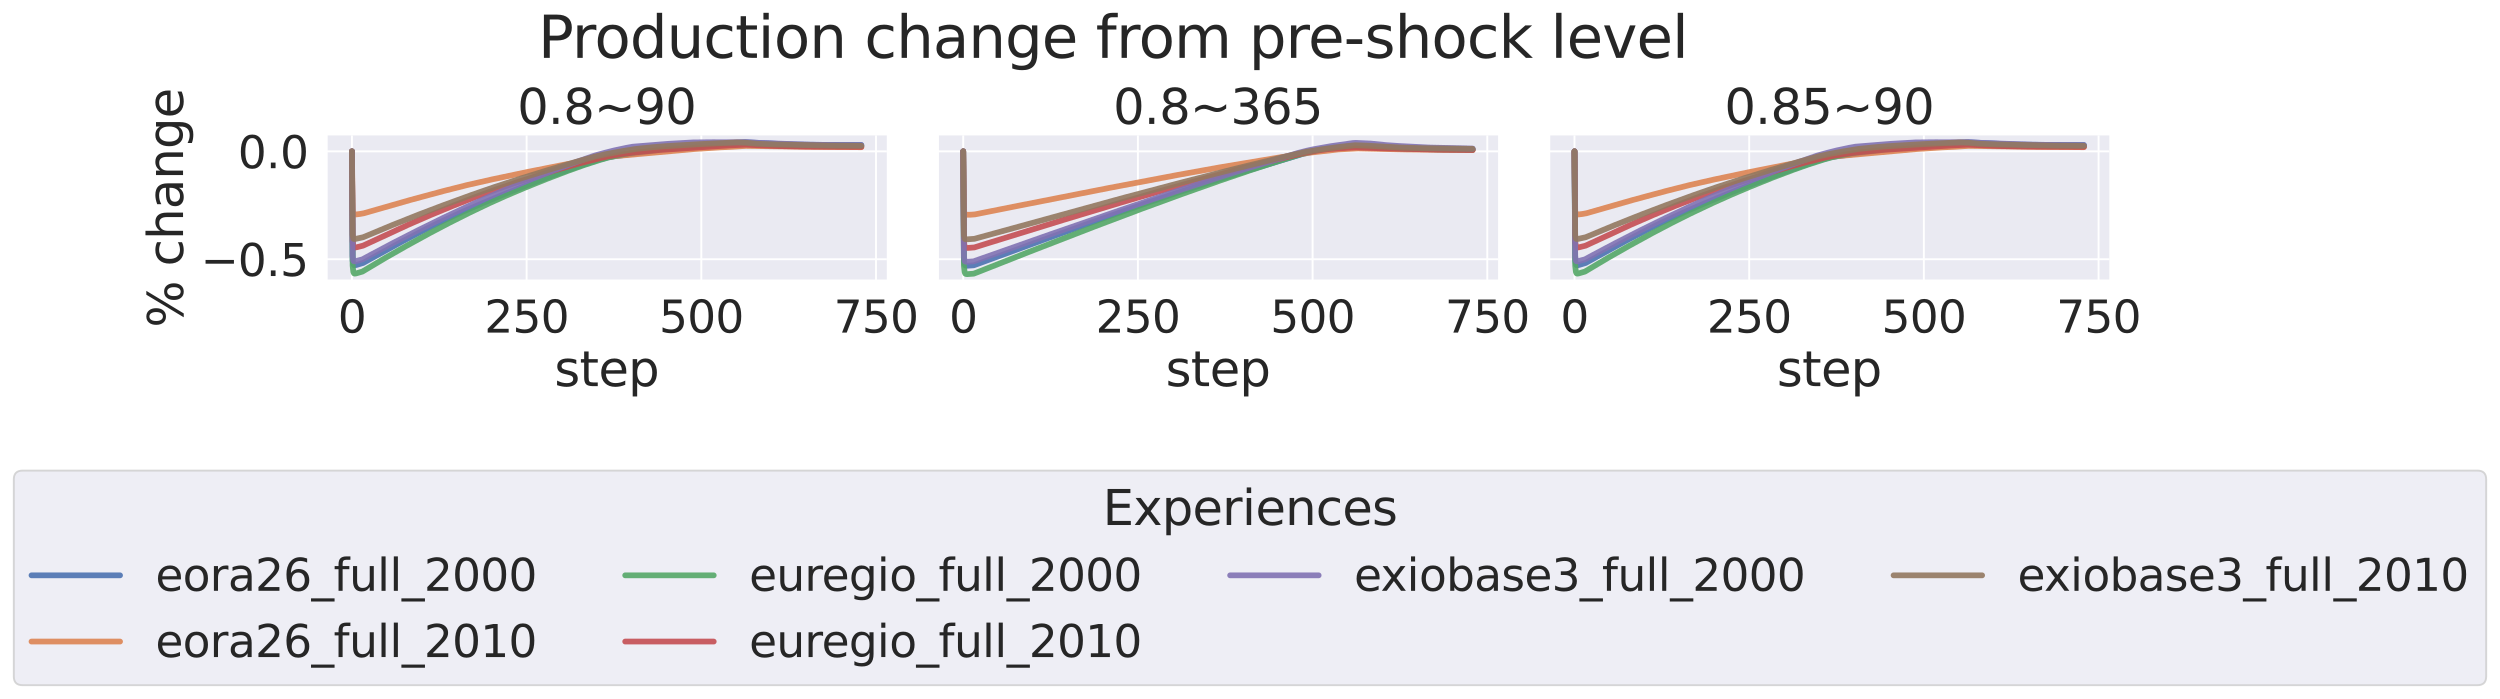 <?xml version="1.0" encoding="utf-8" standalone="no"?>
<!DOCTYPE svg PUBLIC "-//W3C//DTD SVG 1.1//EN"
  "http://www.w3.org/Graphics/SVG/1.1/DTD/svg11.dtd">
<svg xmlns:xlink="http://www.w3.org/1999/xlink" width="1304.438pt" height="364.717pt" viewBox="0 0 1304.438 364.717" xmlns="http://www.w3.org/2000/svg" version="1.1">
 <defs>
  <style type="text/css">*{stroke-linejoin: round; stroke-linecap: butt}</style>
 </defs>
 <g id="figure_1">
  <g id="patch_1">
   <path d="M 0 364.717 
L 1304.438 364.717 
L 1304.438 0 
L 0 0 
z
" style="fill: #ffffff"/>
  </g>
  <g id="axes_1">
   <g id="patch_2">
    <path d="M 170.34 146.484 
L 462.709 146.484 
L 462.709 70.656 
L 170.34 70.656 
z
" style="fill: #eaeaf2"/>
   </g>
   <g id="matplotlib.axis_1">
    <g id="xtick_1">
     <g id="line2d_1">
      <path d="M 183.63 146.484 
L 183.63 70.656 
" clip-path="url(#pfeedf0fef8)" style="fill: none; stroke: #ffffff; stroke-linecap: round"/>
     </g>
     <g id="text_1">
      <!-- 0 -->
      <g style="fill: #262626" transform="translate(176.281 173.536) scale(0.231 -0.231)">
       <defs>
        <path id="DejaVuSans-30" d="M 2034 4250 
Q 1547 4250 1301 3770 
Q 1056 3291 1056 2328 
Q 1056 1369 1301 889 
Q 1547 409 2034 409 
Q 2525 409 2770 889 
Q 3016 1369 3016 2328 
Q 3016 3291 2770 3770 
Q 2525 4250 2034 4250 
z
M 2034 4750 
Q 2819 4750 3233 4129 
Q 3647 3509 3647 2328 
Q 3647 1150 3233 529 
Q 2819 -91 2034 -91 
Q 1250 -91 836 529 
Q 422 1150 422 2328 
Q 422 3509 836 4129 
Q 1250 4750 2034 4750 
z
" transform="scale(0.016)"/>
       </defs>
       <use xlink:href="#DejaVuSans-30"/>
      </g>
     </g>
    </g>
    <g id="xtick_2">
     <g id="line2d_2">
      <path d="M 274.778 146.484 
L 274.778 70.656 
" clip-path="url(#pfeedf0fef8)" style="fill: none; stroke: #ffffff; stroke-linecap: round"/>
     </g>
     <g id="text_2">
      <!-- 250 -->
      <g style="fill: #262626" transform="translate(252.732 173.536) scale(0.231 -0.231)">
       <defs>
        <path id="DejaVuSans-32" d="M 1228 531 
L 3431 531 
L 3431 0 
L 469 0 
L 469 531 
Q 828 903 1448 1529 
Q 2069 2156 2228 2338 
Q 2531 2678 2651 2914 
Q 2772 3150 2772 3378 
Q 2772 3750 2511 3984 
Q 2250 4219 1831 4219 
Q 1534 4219 1204 4116 
Q 875 4013 500 3803 
L 500 4441 
Q 881 4594 1212 4672 
Q 1544 4750 1819 4750 
Q 2544 4750 2975 4387 
Q 3406 4025 3406 3419 
Q 3406 3131 3298 2873 
Q 3191 2616 2906 2266 
Q 2828 2175 2409 1742 
Q 1991 1309 1228 531 
z
" transform="scale(0.016)"/>
        <path id="DejaVuSans-35" d="M 691 4666 
L 3169 4666 
L 3169 4134 
L 1269 4134 
L 1269 2991 
Q 1406 3038 1543 3061 
Q 1681 3084 1819 3084 
Q 2600 3084 3056 2656 
Q 3513 2228 3513 1497 
Q 3513 744 3044 326 
Q 2575 -91 1722 -91 
Q 1428 -91 1123 -41 
Q 819 9 494 109 
L 494 744 
Q 775 591 1075 516 
Q 1375 441 1709 441 
Q 2250 441 2565 725 
Q 2881 1009 2881 1497 
Q 2881 1984 2565 2268 
Q 2250 2553 1709 2553 
Q 1456 2553 1204 2497 
Q 953 2441 691 2322 
L 691 4666 
z
" transform="scale(0.016)"/>
       </defs>
       <use xlink:href="#DejaVuSans-32"/>
       <use xlink:href="#DejaVuSans-35" x="63.623"/>
       <use xlink:href="#DejaVuSans-30" x="127.246"/>
      </g>
     </g>
    </g>
    <g id="xtick_3">
     <g id="line2d_3">
      <path d="M 365.927 146.484 
L 365.927 70.656 
" clip-path="url(#pfeedf0fef8)" style="fill: none; stroke: #ffffff; stroke-linecap: round"/>
     </g>
     <g id="text_3">
      <!-- 500 -->
      <g style="fill: #262626" transform="translate(343.881 173.536) scale(0.231 -0.231)">
       <use xlink:href="#DejaVuSans-35"/>
       <use xlink:href="#DejaVuSans-30" x="63.623"/>
       <use xlink:href="#DejaVuSans-30" x="127.246"/>
      </g>
     </g>
    </g>
    <g id="xtick_4">
     <g id="line2d_4">
      <path d="M 457.076 146.484 
L 457.076 70.656 
" clip-path="url(#pfeedf0fef8)" style="fill: none; stroke: #ffffff; stroke-linecap: round"/>
     </g>
     <g id="text_4">
      <!-- 750 -->
      <g style="fill: #262626" transform="translate(435.03 173.536) scale(0.231 -0.231)">
       <defs>
        <path id="DejaVuSans-37" d="M 525 4666 
L 3525 4666 
L 3525 4397 
L 1831 0 
L 1172 0 
L 2766 4134 
L 525 4134 
L 525 4666 
z
" transform="scale(0.016)"/>
       </defs>
       <use xlink:href="#DejaVuSans-37"/>
       <use xlink:href="#DejaVuSans-35" x="63.623"/>
       <use xlink:href="#DejaVuSans-30" x="127.246"/>
      </g>
     </g>
    </g>
    <g id="text_5">
     <!-- step -->
     <g style="fill: #262626" transform="translate(289.269 201.489) scale(0.252 -0.252)">
      <defs>
       <path id="DejaVuSans-73" d="M 2834 3397 
L 2834 2853 
Q 2591 2978 2328 3040 
Q 2066 3103 1784 3103 
Q 1356 3103 1142 2972 
Q 928 2841 928 2578 
Q 928 2378 1081 2264 
Q 1234 2150 1697 2047 
L 1894 2003 
Q 2506 1872 2764 1633 
Q 3022 1394 3022 966 
Q 3022 478 2636 193 
Q 2250 -91 1575 -91 
Q 1294 -91 989 -36 
Q 684 19 347 128 
L 347 722 
Q 666 556 975 473 
Q 1284 391 1588 391 
Q 1994 391 2212 530 
Q 2431 669 2431 922 
Q 2431 1156 2273 1281 
Q 2116 1406 1581 1522 
L 1381 1569 
Q 847 1681 609 1914 
Q 372 2147 372 2553 
Q 372 3047 722 3315 
Q 1072 3584 1716 3584 
Q 2034 3584 2315 3537 
Q 2597 3491 2834 3397 
z
" transform="scale(0.016)"/>
       <path id="DejaVuSans-74" d="M 1172 4494 
L 1172 3500 
L 2356 3500 
L 2356 3053 
L 1172 3053 
L 1172 1153 
Q 1172 725 1289 603 
Q 1406 481 1766 481 
L 2356 481 
L 2356 0 
L 1766 0 
Q 1100 0 847 248 
Q 594 497 594 1153 
L 594 3053 
L 172 3053 
L 172 3500 
L 594 3500 
L 594 4494 
L 1172 4494 
z
" transform="scale(0.016)"/>
       <path id="DejaVuSans-65" d="M 3597 1894 
L 3597 1613 
L 953 1613 
Q 991 1019 1311 708 
Q 1631 397 2203 397 
Q 2534 397 2845 478 
Q 3156 559 3463 722 
L 3463 178 
Q 3153 47 2828 -22 
Q 2503 -91 2169 -91 
Q 1331 -91 842 396 
Q 353 884 353 1716 
Q 353 2575 817 3079 
Q 1281 3584 2069 3584 
Q 2775 3584 3186 3129 
Q 3597 2675 3597 1894 
z
M 3022 2063 
Q 3016 2534 2758 2815 
Q 2500 3097 2075 3097 
Q 1594 3097 1305 2825 
Q 1016 2553 972 2059 
L 3022 2063 
z
" transform="scale(0.016)"/>
       <path id="DejaVuSans-70" d="M 1159 525 
L 1159 -1331 
L 581 -1331 
L 581 3500 
L 1159 3500 
L 1159 2969 
Q 1341 3281 1617 3432 
Q 1894 3584 2278 3584 
Q 2916 3584 3314 3078 
Q 3713 2572 3713 1747 
Q 3713 922 3314 415 
Q 2916 -91 2278 -91 
Q 1894 -91 1617 61 
Q 1341 213 1159 525 
z
M 3116 1747 
Q 3116 2381 2855 2742 
Q 2594 3103 2138 3103 
Q 1681 3103 1420 2742 
Q 1159 2381 1159 1747 
Q 1159 1113 1420 752 
Q 1681 391 2138 391 
Q 2594 391 2855 752 
Q 3116 1113 3116 1747 
z
" transform="scale(0.016)"/>
      </defs>
      <use xlink:href="#DejaVuSans-73"/>
      <use xlink:href="#DejaVuSans-74" x="52.1"/>
      <use xlink:href="#DejaVuSans-65" x="91.309"/>
      <use xlink:href="#DejaVuSans-70" x="152.832"/>
     </g>
    </g>
   </g>
   <g id="matplotlib.axis_2">
    <g id="ytick_1">
     <g id="line2d_5">
      <path d="M 170.34 135.25 
L 462.709 135.25 
" clip-path="url(#pfeedf0fef8)" style="fill: none; stroke: #ffffff; stroke-linecap: round"/>
     </g>
     <g id="text_6">
      <!-- −0.5 -->
      <g style="fill: #262626" transform="translate(104.747 144.027) scale(0.231 -0.231)">
       <defs>
        <path id="DejaVuSans-2212" d="M 678 2272 
L 4684 2272 
L 4684 1741 
L 678 1741 
L 678 2272 
z
" transform="scale(0.016)"/>
        <path id="DejaVuSans-2e" d="M 684 794 
L 1344 794 
L 1344 0 
L 684 0 
L 684 794 
z
" transform="scale(0.016)"/>
       </defs>
       <use xlink:href="#DejaVuSans-2212"/>
       <use xlink:href="#DejaVuSans-30" x="83.789"/>
       <use xlink:href="#DejaVuSans-2e" x="147.412"/>
       <use xlink:href="#DejaVuSans-35" x="179.199"/>
      </g>
     </g>
    </g>
    <g id="ytick_2">
     <g id="line2d_6">
      <path d="M 170.34 78.984 
L 462.709 78.984 
" clip-path="url(#pfeedf0fef8)" style="fill: none; stroke: #ffffff; stroke-linecap: round"/>
     </g>
     <g id="text_7">
      <!-- 0.0 -->
      <g style="fill: #262626" transform="translate(124.104 87.761) scale(0.231 -0.231)">
       <use xlink:href="#DejaVuSans-30"/>
       <use xlink:href="#DejaVuSans-2e" x="63.623"/>
       <use xlink:href="#DejaVuSans-30" x="95.41"/>
      </g>
     </g>
    </g>
    <g id="text_8">
     <!-- % change -->
     <g style="fill: #262626" transform="translate(95.506 170.918) rotate(-90) scale(0.252 -0.252)">
      <defs>
       <path id="DejaVuSans-25" d="M 4653 2053 
Q 4381 2053 4226 1822 
Q 4072 1591 4072 1178 
Q 4072 772 4226 539 
Q 4381 306 4653 306 
Q 4919 306 5073 539 
Q 5228 772 5228 1178 
Q 5228 1588 5073 1820 
Q 4919 2053 4653 2053 
z
M 4653 2450 
Q 5147 2450 5437 2106 
Q 5728 1763 5728 1178 
Q 5728 594 5436 251 
Q 5144 -91 4653 -91 
Q 4153 -91 3862 251 
Q 3572 594 3572 1178 
Q 3572 1766 3864 2108 
Q 4156 2450 4653 2450 
z
M 1428 4353 
Q 1159 4353 1004 4120 
Q 850 3888 850 3481 
Q 850 3069 1003 2837 
Q 1156 2606 1428 2606 
Q 1700 2606 1854 2837 
Q 2009 3069 2009 3481 
Q 2009 3884 1853 4118 
Q 1697 4353 1428 4353 
z
M 4250 4750 
L 4750 4750 
L 1831 -91 
L 1331 -91 
L 4250 4750 
z
M 1428 4750 
Q 1922 4750 2215 4408 
Q 2509 4066 2509 3481 
Q 2509 2891 2217 2550 
Q 1925 2209 1428 2209 
Q 931 2209 642 2551 
Q 353 2894 353 3481 
Q 353 4063 643 4406 
Q 934 4750 1428 4750 
z
" transform="scale(0.016)"/>
       <path id="DejaVuSans-20" transform="scale(0.016)"/>
       <path id="DejaVuSans-63" d="M 3122 3366 
L 3122 2828 
Q 2878 2963 2633 3030 
Q 2388 3097 2138 3097 
Q 1578 3097 1268 2742 
Q 959 2388 959 1747 
Q 959 1106 1268 751 
Q 1578 397 2138 397 
Q 2388 397 2633 464 
Q 2878 531 3122 666 
L 3122 134 
Q 2881 22 2623 -34 
Q 2366 -91 2075 -91 
Q 1284 -91 818 406 
Q 353 903 353 1747 
Q 353 2603 823 3093 
Q 1294 3584 2113 3584 
Q 2378 3584 2631 3529 
Q 2884 3475 3122 3366 
z
" transform="scale(0.016)"/>
       <path id="DejaVuSans-68" d="M 3513 2113 
L 3513 0 
L 2938 0 
L 2938 2094 
Q 2938 2591 2744 2837 
Q 2550 3084 2163 3084 
Q 1697 3084 1428 2787 
Q 1159 2491 1159 1978 
L 1159 0 
L 581 0 
L 581 4863 
L 1159 4863 
L 1159 2956 
Q 1366 3272 1645 3428 
Q 1925 3584 2291 3584 
Q 2894 3584 3203 3211 
Q 3513 2838 3513 2113 
z
" transform="scale(0.016)"/>
       <path id="DejaVuSans-61" d="M 2194 1759 
Q 1497 1759 1228 1600 
Q 959 1441 959 1056 
Q 959 750 1161 570 
Q 1363 391 1709 391 
Q 2188 391 2477 730 
Q 2766 1069 2766 1631 
L 2766 1759 
L 2194 1759 
z
M 3341 1997 
L 3341 0 
L 2766 0 
L 2766 531 
Q 2569 213 2275 61 
Q 1981 -91 1556 -91 
Q 1019 -91 701 211 
Q 384 513 384 1019 
Q 384 1609 779 1909 
Q 1175 2209 1959 2209 
L 2766 2209 
L 2766 2266 
Q 2766 2663 2505 2880 
Q 2244 3097 1772 3097 
Q 1472 3097 1187 3025 
Q 903 2953 641 2809 
L 641 3341 
Q 956 3463 1253 3523 
Q 1550 3584 1831 3584 
Q 2591 3584 2966 3190 
Q 3341 2797 3341 1997 
z
" transform="scale(0.016)"/>
       <path id="DejaVuSans-6e" d="M 3513 2113 
L 3513 0 
L 2938 0 
L 2938 2094 
Q 2938 2591 2744 2837 
Q 2550 3084 2163 3084 
Q 1697 3084 1428 2787 
Q 1159 2491 1159 1978 
L 1159 0 
L 581 0 
L 581 3500 
L 1159 3500 
L 1159 2956 
Q 1366 3272 1645 3428 
Q 1925 3584 2291 3584 
Q 2894 3584 3203 3211 
Q 3513 2838 3513 2113 
z
" transform="scale(0.016)"/>
       <path id="DejaVuSans-67" d="M 2906 1791 
Q 2906 2416 2648 2759 
Q 2391 3103 1925 3103 
Q 1463 3103 1205 2759 
Q 947 2416 947 1791 
Q 947 1169 1205 825 
Q 1463 481 1925 481 
Q 2391 481 2648 825 
Q 2906 1169 2906 1791 
z
M 3481 434 
Q 3481 -459 3084 -895 
Q 2688 -1331 1869 -1331 
Q 1566 -1331 1297 -1286 
Q 1028 -1241 775 -1147 
L 775 -588 
Q 1028 -725 1275 -790 
Q 1522 -856 1778 -856 
Q 2344 -856 2625 -561 
Q 2906 -266 2906 331 
L 2906 616 
Q 2728 306 2450 153 
Q 2172 0 1784 0 
Q 1141 0 747 490 
Q 353 981 353 1791 
Q 353 2603 747 3093 
Q 1141 3584 1784 3584 
Q 2172 3584 2450 3431 
Q 2728 3278 2906 2969 
L 2906 3500 
L 3481 3500 
L 3481 434 
z
" transform="scale(0.016)"/>
      </defs>
      <use xlink:href="#DejaVuSans-25"/>
      <use xlink:href="#DejaVuSans-20" x="95.02"/>
      <use xlink:href="#DejaVuSans-63" x="126.807"/>
      <use xlink:href="#DejaVuSans-68" x="181.787"/>
      <use xlink:href="#DejaVuSans-61" x="245.166"/>
      <use xlink:href="#DejaVuSans-6e" x="306.445"/>
      <use xlink:href="#DejaVuSans-67" x="369.824"/>
      <use xlink:href="#DejaVuSans-65" x="433.301"/>
     </g>
    </g>
   </g>
   <g id="PolyCollection_1"/>
   <g id="PolyCollection_2"/>
   <g id="PolyCollection_3"/>
   <g id="PolyCollection_4"/>
   <g id="PolyCollection_5"/>
   <g id="PolyCollection_6"/>
   <g id="line2d_7">
    <path d="M 183.63 78.984 
L 183.994 135.949 
L 184.359 137.912 
L 184.723 138.381 
L 185.088 138.439 
L 186.182 138.195 
L 189.463 137.205 
L 210.245 125.768 
L 223.006 119.133 
L 228.839 116.275 
L 241.6 110.394 
L 251.809 106 
L 264.57 100.729 
L 276.966 95.849 
L 289.362 91.209 
L 302.123 86.673 
L 311.238 83.631 
L 317.072 82.088 
L 318.53 81.838 
L 328.009 80.541 
L 344.781 78.174 
L 348.427 77.846 
L 359 76.839 
L 379.782 74.801 
L 388.897 74.233 
L 402.022 74.845 
L 408.22 75.215 
L 415.148 75.425 
L 429.732 75.587 
L 449.42 75.643 
L 449.42 75.643 
" clip-path="url(#pfeedf0fef8)" style="fill: none; stroke: #4c72b0; stroke-opacity: 0.9; stroke-width: 3; stroke-linecap: round"/>
   </g>
   <g id="line2d_8">
    <path d="M 183.63 78.984 
L 183.994 110.053 
L 184.359 111.352 
L 184.723 111.777 
L 185.453 111.92 
L 187.64 111.666 
L 189.828 111.28 
L 214.256 104.293 
L 231.392 99.677 
L 243.788 96.546 
L 256.913 93.573 
L 275.508 89.664 
L 293.737 86.057 
L 311.603 82.748 
L 319.624 81.597 
L 333.843 80.312 
L 362.281 77.759 
L 375.771 76.879 
L 381.97 76.589 
L 389.261 76.117 
L 403.845 76.336 
L 427.544 76.65 
L 445.409 76.776 
L 449.42 76.788 
L 449.42 76.788 
" clip-path="url(#pfeedf0fef8)" style="fill: none; stroke: #dd8452; stroke-opacity: 0.9; stroke-width: 3; stroke-linecap: round"/>
   </g>
   <g id="line2d_9">
    <path d="M 183.63 78.984 
L 183.994 138.68 
L 184.359 141.874 
L 184.723 142.626 
L 185.088 142.768 
L 185.817 142.653 
L 189.099 141.703 
L 191.286 140.399 
L 201.13 134.532 
L 212.068 128.297 
L 224.1 121.687 
L 234.308 116.325 
L 244.882 111.015 
L 255.09 106.13 
L 263.841 102.201 
L 273.685 98.016 
L 284.987 93.46 
L 296.29 89.143 
L 304.675 86.152 
L 312.696 83.553 
L 317.072 82.293 
L 321.811 81.146 
L 328.009 79.94 
L 332.02 79.357 
L 348.791 77.445 
L 364.834 76.18 
L 378.324 75.185 
L 388.897 74.73 
L 404.574 75.624 
L 414.054 75.902 
L 431.554 76.142 
L 449.42 76.209 
L 449.42 76.209 
" clip-path="url(#pfeedf0fef8)" style="fill: none; stroke: #55a868; stroke-opacity: 0.9; stroke-width: 3; stroke-linecap: round"/>
   </g>
   <g id="line2d_10">
    <path d="M 183.63 78.984 
L 183.994 125.9 
L 184.359 128.466 
L 184.723 129.059 
L 185.088 129.166 
L 186.182 128.993 
L 189.463 128.165 
L 212.797 117.362 
L 224.464 112.284 
L 236.861 107.168 
L 247.798 102.902 
L 259.101 98.753 
L 269.31 95.254 
L 280.612 91.624 
L 292.279 88.092 
L 302.123 85.315 
L 313.061 82.546 
L 317.436 81.585 
L 323.634 80.513 
L 330.562 79.595 
L 345.145 78.163 
L 352.073 77.742 
L 363.011 77.02 
L 380.511 75.866 
L 388.897 75.497 
L 406.397 76.216 
L 421.346 76.496 
L 441.034 76.605 
L 449.42 76.624 
L 449.42 76.624 
" clip-path="url(#pfeedf0fef8)" style="fill: none; stroke: #c44e52; stroke-opacity: 0.9; stroke-width: 3; stroke-linecap: round"/>
   </g>
   <g id="line2d_11">
    <path d="M 183.63 78.984 
L 183.994 133.675 
L 184.359 136.027 
L 184.723 136.364 
L 185.453 136.284 
L 189.099 135.333 
L 193.474 132.96 
L 205.141 126.779 
L 218.266 120.081 
L 231.392 113.634 
L 242.694 108.306 
L 255.819 102.355 
L 263.476 99.093 
L 276.601 93.718 
L 288.998 88.874 
L 301.029 84.405 
L 310.144 81.222 
L 314.884 79.91 
L 320.353 78.523 
L 326.916 77.129 
L 330.197 76.537 
L 348.791 75.047 
L 361.552 74.318 
L 372.125 74.213 
L 379.053 74.248 
L 389.261 74.169 
L 396.553 74.573 
L 422.804 75.516 
L 437.388 75.711 
L 449.42 75.785 
L 449.42 75.785 
" clip-path="url(#pfeedf0fef8)" style="fill: none; stroke: #8172b3; stroke-opacity: 0.9; stroke-width: 3; stroke-linecap: round"/>
   </g>
   <g id="line2d_12">
    <path d="M 183.63 78.984 
L 183.994 122.869 
L 184.359 124.469 
L 184.723 124.726 
L 185.453 124.666 
L 189.463 123.792 
L 204.776 117.411 
L 218.995 111.768 
L 231.756 106.929 
L 246.34 101.627 
L 258.007 97.599 
L 272.226 92.969 
L 286.081 88.687 
L 300.665 84.402 
L 310.873 81.59 
L 316.342 80.391 
L 323.634 79.04 
L 331.655 77.723 
L 340.406 76.816 
L 346.968 76.278 
L 365.563 75.176 
L 384.522 74.291 
L 389.261 74.483 
L 395.095 75.02 
L 403.481 75.322 
L 434.107 75.98 
L 449.42 76.085 
L 449.42 76.085 
" clip-path="url(#pfeedf0fef8)" style="fill: none; stroke: #937860; stroke-opacity: 0.9; stroke-width: 3; stroke-linecap: round"/>
   </g>
   <g id="patch_3">
    <path d="M 170.34 146.484 
L 170.34 70.656 
" style="fill: none; stroke: #ffffff; stroke-width: 1.25; stroke-linejoin: miter; stroke-linecap: square"/>
   </g>
   <g id="patch_4">
    <path d="M 170.34 146.484 
L 462.709 146.484 
" style="fill: none; stroke: #ffffff; stroke-width: 1.25; stroke-linejoin: miter; stroke-linecap: square"/>
   </g>
   <g id="text_9">
    <!-- 0.8~90 -->
    <g style="fill: #262626" transform="translate(269.895 64.656) scale(0.252 -0.252)">
     <defs>
      <path id="DejaVuSans-38" d="M 2034 2216 
Q 1584 2216 1326 1975 
Q 1069 1734 1069 1313 
Q 1069 891 1326 650 
Q 1584 409 2034 409 
Q 2484 409 2743 651 
Q 3003 894 3003 1313 
Q 3003 1734 2745 1975 
Q 2488 2216 2034 2216 
z
M 1403 2484 
Q 997 2584 770 2862 
Q 544 3141 544 3541 
Q 544 4100 942 4425 
Q 1341 4750 2034 4750 
Q 2731 4750 3128 4425 
Q 3525 4100 3525 3541 
Q 3525 3141 3298 2862 
Q 3072 2584 2669 2484 
Q 3125 2378 3379 2068 
Q 3634 1759 3634 1313 
Q 3634 634 3220 271 
Q 2806 -91 2034 -91 
Q 1263 -91 848 271 
Q 434 634 434 1313 
Q 434 1759 690 2068 
Q 947 2378 1403 2484 
z
M 1172 3481 
Q 1172 3119 1398 2916 
Q 1625 2713 2034 2713 
Q 2441 2713 2670 2916 
Q 2900 3119 2900 3481 
Q 2900 3844 2670 4047 
Q 2441 4250 2034 4250 
Q 1625 4250 1398 4047 
Q 1172 3844 1172 3481 
z
" transform="scale(0.016)"/>
      <path id="DejaVuSans-7e" d="M 4684 2553 
L 4684 1997 
Q 4356 1750 4076 1644 
Q 3797 1538 3494 1538 
Q 3150 1538 2694 1722 
Q 2659 1734 2644 1741 
Q 2622 1750 2575 1766 
Q 2091 1959 1797 1959 
Q 1522 1959 1253 1839 
Q 984 1719 678 1459 
L 678 2016 
Q 1006 2263 1286 2370 
Q 1566 2478 1869 2478 
Q 2213 2478 2672 2291 
Q 2703 2278 2719 2272 
Q 2744 2263 2788 2247 
Q 3272 2053 3566 2053 
Q 3834 2053 4098 2172 
Q 4363 2291 4684 2553 
z
" transform="scale(0.016)"/>
      <path id="DejaVuSans-39" d="M 703 97 
L 703 672 
Q 941 559 1184 500 
Q 1428 441 1663 441 
Q 2288 441 2617 861 
Q 2947 1281 2994 2138 
Q 2813 1869 2534 1725 
Q 2256 1581 1919 1581 
Q 1219 1581 811 2004 
Q 403 2428 403 3163 
Q 403 3881 828 4315 
Q 1253 4750 1959 4750 
Q 2769 4750 3195 4129 
Q 3622 3509 3622 2328 
Q 3622 1225 3098 567 
Q 2575 -91 1691 -91 
Q 1453 -91 1209 -44 
Q 966 3 703 97 
z
M 1959 2075 
Q 2384 2075 2632 2365 
Q 2881 2656 2881 3163 
Q 2881 3666 2632 3958 
Q 2384 4250 1959 4250 
Q 1534 4250 1286 3958 
Q 1038 3666 1038 3163 
Q 1038 2656 1286 2365 
Q 1534 2075 1959 2075 
z
" transform="scale(0.016)"/>
     </defs>
     <use xlink:href="#DejaVuSans-30"/>
     <use xlink:href="#DejaVuSans-2e" x="63.623"/>
     <use xlink:href="#DejaVuSans-38" x="95.41"/>
     <use xlink:href="#DejaVuSans-7e" x="159.033"/>
     <use xlink:href="#DejaVuSans-39" x="242.822"/>
     <use xlink:href="#DejaVuSans-30" x="306.445"/>
    </g>
   </g>
  </g>
  <g id="axes_2">
   <g id="patch_5">
    <path d="M 489.29 146.484 
L 781.659 146.484 
L 781.659 70.656 
L 489.29 70.656 
z
" style="fill: #eaeaf2"/>
   </g>
   <g id="matplotlib.axis_3">
    <g id="xtick_5">
     <g id="line2d_13">
      <path d="M 502.58 146.484 
L 502.58 70.656 
" clip-path="url(#p5c1637bfc1)" style="fill: none; stroke: #ffffff; stroke-linecap: round"/>
     </g>
     <g id="text_10">
      <!-- 0 -->
      <g style="fill: #262626" transform="translate(495.231 173.536) scale(0.231 -0.231)">
       <use xlink:href="#DejaVuSans-30"/>
      </g>
     </g>
    </g>
    <g id="xtick_6">
     <g id="line2d_14">
      <path d="M 593.729 146.484 
L 593.729 70.656 
" clip-path="url(#p5c1637bfc1)" style="fill: none; stroke: #ffffff; stroke-linecap: round"/>
     </g>
     <g id="text_11">
      <!-- 250 -->
      <g style="fill: #262626" transform="translate(571.683 173.536) scale(0.231 -0.231)">
       <use xlink:href="#DejaVuSans-32"/>
       <use xlink:href="#DejaVuSans-35" x="63.623"/>
       <use xlink:href="#DejaVuSans-30" x="127.246"/>
      </g>
     </g>
    </g>
    <g id="xtick_7">
     <g id="line2d_15">
      <path d="M 684.878 146.484 
L 684.878 70.656 
" clip-path="url(#p5c1637bfc1)" style="fill: none; stroke: #ffffff; stroke-linecap: round"/>
     </g>
     <g id="text_12">
      <!-- 500 -->
      <g style="fill: #262626" transform="translate(662.831 173.536) scale(0.231 -0.231)">
       <use xlink:href="#DejaVuSans-35"/>
       <use xlink:href="#DejaVuSans-30" x="63.623"/>
       <use xlink:href="#DejaVuSans-30" x="127.246"/>
      </g>
     </g>
    </g>
    <g id="xtick_8">
     <g id="line2d_16">
      <path d="M 776.026 146.484 
L 776.026 70.656 
" clip-path="url(#p5c1637bfc1)" style="fill: none; stroke: #ffffff; stroke-linecap: round"/>
     </g>
     <g id="text_13">
      <!-- 750 -->
      <g style="fill: #262626" transform="translate(753.98 173.536) scale(0.231 -0.231)">
       <use xlink:href="#DejaVuSans-37"/>
       <use xlink:href="#DejaVuSans-35" x="63.623"/>
       <use xlink:href="#DejaVuSans-30" x="127.246"/>
      </g>
     </g>
    </g>
    <g id="text_14">
     <!-- step -->
     <g style="fill: #262626" transform="translate(608.219 201.489) scale(0.252 -0.252)">
      <use xlink:href="#DejaVuSans-73"/>
      <use xlink:href="#DejaVuSans-74" x="52.1"/>
      <use xlink:href="#DejaVuSans-65" x="91.309"/>
      <use xlink:href="#DejaVuSans-70" x="152.832"/>
     </g>
    </g>
   </g>
   <g id="matplotlib.axis_4">
    <g id="ytick_3">
     <g id="line2d_17">
      <path d="M 489.29 135.25 
L 781.659 135.25 
" clip-path="url(#p5c1637bfc1)" style="fill: none; stroke: #ffffff; stroke-linecap: round"/>
     </g>
    </g>
    <g id="ytick_4">
     <g id="line2d_18">
      <path d="M 489.29 78.984 
L 781.659 78.984 
" clip-path="url(#p5c1637bfc1)" style="fill: none; stroke: #ffffff; stroke-linecap: round"/>
     </g>
    </g>
   </g>
   <g id="PolyCollection_7"/>
   <g id="PolyCollection_8"/>
   <g id="PolyCollection_9"/>
   <g id="PolyCollection_10"/>
   <g id="PolyCollection_11"/>
   <g id="PolyCollection_12"/>
   <g id="line2d_19">
    <path d="M 502.58 78.984 
L 502.944 135.949 
L 503.309 137.975 
L 503.674 138.517 
L 504.403 138.67 
L 508.049 138.434 
L 510.236 137.658 
L 547.79 123.896 
L 574.041 114.472 
L 600.291 105.292 
L 614.511 100.502 
L 632.376 94.768 
L 657.897 86.853 
L 679.409 80.39 
L 682.325 79.755 
L 695.815 77.046 
L 704.93 76.272 
L 707.482 76.187 
L 721.702 77.127 
L 731.546 77.416 
L 750.869 77.7 
L 768.37 77.846 
L 768.37 77.846 
" clip-path="url(#p5c1637bfc1)" style="fill: none; stroke: #4c72b0; stroke-opacity: 0.9; stroke-width: 3; stroke-linecap: round"/>
   </g>
   <g id="line2d_20">
    <path d="M 502.58 78.984 
L 502.944 110.053 
L 503.309 111.381 
L 503.674 111.841 
L 504.403 112.055 
L 506.59 112.021 
L 508.778 111.851 
L 528.466 107.93 
L 578.416 98.12 
L 614.511 91.282 
L 636.022 87.403 
L 666.648 82.293 
L 682.69 79.757 
L 698.368 77.971 
L 708.576 77.429 
L 734.098 78.01 
L 768.37 78.313 
L 768.37 78.313 
" clip-path="url(#p5c1637bfc1)" style="fill: none; stroke: #dd8452; stroke-opacity: 0.9; stroke-width: 3; stroke-linecap: round"/>
   </g>
   <g id="line2d_21">
    <path d="M 502.58 78.984 
L 502.944 138.68 
L 503.309 141.939 
L 503.674 142.768 
L 504.038 142.989 
L 504.767 143.033 
L 508.049 142.794 
L 510.236 141.955 
L 536.852 131.458 
L 570.759 118.329 
L 595.187 109.111 
L 616.334 101.374 
L 636.751 94.145 
L 652.064 88.929 
L 666.283 84.326 
L 680.502 79.918 
L 687.065 78.345 
L 691.44 77.526 
L 694.722 77.14 
L 706.753 76.18 
L 709.67 76.353 
L 722.066 77.038 
L 741.025 77.714 
L 750.869 77.959 
L 768.37 78.143 
L 768.37 78.143 
" clip-path="url(#p5c1637bfc1)" style="fill: none; stroke: #55a868; stroke-opacity: 0.9; stroke-width: 3; stroke-linecap: round"/>
   </g>
   <g id="line2d_22">
    <path d="M 502.58 78.984 
L 502.944 125.9 
L 503.309 128.518 
L 503.674 129.171 
L 504.038 129.342 
L 505.132 129.359 
L 508.413 129.096 
L 516.434 126.598 
L 554.717 114.784 
L 584.614 105.767 
L 607.948 98.955 
L 630.553 92.602 
L 649.512 87.496 
L 666.648 83.131 
L 680.867 79.706 
L 687.794 78.462 
L 692.534 77.856 
L 703.107 77.106 
L 707.847 76.904 
L 719.879 77.351 
L 753.057 78.15 
L 768.37 78.279 
L 768.37 78.279 
" clip-path="url(#p5c1637bfc1)" style="fill: none; stroke: #c44e52; stroke-opacity: 0.9; stroke-width: 3; stroke-linecap: round"/>
   </g>
   <g id="line2d_23">
    <path d="M 502.58 78.984 
L 502.944 133.675 
L 503.309 136.094 
L 503.674 136.503 
L 504.403 136.569 
L 508.049 136.336 
L 511.695 135.057 
L 547.79 122.371 
L 584.614 109.641 
L 613.417 99.914 
L 638.938 91.567 
L 653.522 86.985 
L 676.856 79.917 
L 681.961 78.611 
L 685.242 77.904 
L 694.357 76.285 
L 706.024 74.629 
L 707.482 74.556 
L 715.139 74.905 
L 723.16 75.714 
L 730.087 76.191 
L 745.765 76.993 
L 756.703 77.24 
L 768.37 77.527 
L 768.37 77.527 
" clip-path="url(#p5c1637bfc1)" style="fill: none; stroke: #8172b3; stroke-opacity: 0.9; stroke-width: 3; stroke-linecap: round"/>
   </g>
   <g id="line2d_24">
    <path d="M 502.58 78.984 
L 502.944 122.869 
L 503.309 124.521 
L 503.674 124.833 
L 504.403 124.883 
L 508.413 124.612 
L 587.166 102.979 
L 616.334 95.269 
L 644.407 88.068 
L 670.294 81.757 
L 681.232 79.25 
L 689.617 77.931 
L 699.826 76.542 
L 707.118 75.763 
L 714.045 76.027 
L 730.817 76.987 
L 741.754 77.315 
L 757.067 77.533 
L 768.37 77.659 
L 768.37 77.659 
" clip-path="url(#p5c1637bfc1)" style="fill: none; stroke: #937860; stroke-opacity: 0.9; stroke-width: 3; stroke-linecap: round"/>
   </g>
   <g id="patch_6">
    <path d="M 489.29 146.484 
L 489.29 70.656 
" style="fill: none; stroke: #ffffff; stroke-width: 1.25; stroke-linejoin: miter; stroke-linecap: square"/>
   </g>
   <g id="patch_7">
    <path d="M 489.29 146.484 
L 781.659 146.484 
" style="fill: none; stroke: #ffffff; stroke-width: 1.25; stroke-linejoin: miter; stroke-linecap: square"/>
   </g>
   <g id="text_15">
    <!-- 0.8~365 -->
    <g style="fill: #262626" transform="translate(580.828 64.656) scale(0.252 -0.252)">
     <defs>
      <path id="DejaVuSans-33" d="M 2597 2516 
Q 3050 2419 3304 2112 
Q 3559 1806 3559 1356 
Q 3559 666 3084 287 
Q 2609 -91 1734 -91 
Q 1441 -91 1130 -33 
Q 819 25 488 141 
L 488 750 
Q 750 597 1062 519 
Q 1375 441 1716 441 
Q 2309 441 2620 675 
Q 2931 909 2931 1356 
Q 2931 1769 2642 2001 
Q 2353 2234 1838 2234 
L 1294 2234 
L 1294 2753 
L 1863 2753 
Q 2328 2753 2575 2939 
Q 2822 3125 2822 3475 
Q 2822 3834 2567 4026 
Q 2313 4219 1838 4219 
Q 1578 4219 1281 4162 
Q 984 4106 628 3988 
L 628 4550 
Q 988 4650 1302 4700 
Q 1616 4750 1894 4750 
Q 2613 4750 3031 4423 
Q 3450 4097 3450 3541 
Q 3450 3153 3228 2886 
Q 3006 2619 2597 2516 
z
" transform="scale(0.016)"/>
      <path id="DejaVuSans-36" d="M 2113 2584 
Q 1688 2584 1439 2293 
Q 1191 2003 1191 1497 
Q 1191 994 1439 701 
Q 1688 409 2113 409 
Q 2538 409 2786 701 
Q 3034 994 3034 1497 
Q 3034 2003 2786 2293 
Q 2538 2584 2113 2584 
z
M 3366 4563 
L 3366 3988 
Q 3128 4100 2886 4159 
Q 2644 4219 2406 4219 
Q 1781 4219 1451 3797 
Q 1122 3375 1075 2522 
Q 1259 2794 1537 2939 
Q 1816 3084 2150 3084 
Q 2853 3084 3261 2657 
Q 3669 2231 3669 1497 
Q 3669 778 3244 343 
Q 2819 -91 2113 -91 
Q 1303 -91 875 529 
Q 447 1150 447 2328 
Q 447 3434 972 4092 
Q 1497 4750 2381 4750 
Q 2619 4750 2861 4703 
Q 3103 4656 3366 4563 
z
" transform="scale(0.016)"/>
     </defs>
     <use xlink:href="#DejaVuSans-30"/>
     <use xlink:href="#DejaVuSans-2e" x="63.623"/>
     <use xlink:href="#DejaVuSans-38" x="95.41"/>
     <use xlink:href="#DejaVuSans-7e" x="159.033"/>
     <use xlink:href="#DejaVuSans-33" x="242.822"/>
     <use xlink:href="#DejaVuSans-36" x="306.445"/>
     <use xlink:href="#DejaVuSans-35" x="370.068"/>
    </g>
   </g>
  </g>
  <g id="axes_3">
   <g id="patch_8">
    <path d="M 808.241 146.484 
L 1100.61 146.484 
L 1100.61 70.656 
L 808.241 70.656 
z
" style="fill: #eaeaf2"/>
   </g>
   <g id="matplotlib.axis_5">
    <g id="xtick_9">
     <g id="line2d_25">
      <path d="M 821.53 146.484 
L 821.53 70.656 
" clip-path="url(#p1631654e4b)" style="fill: none; stroke: #ffffff; stroke-linecap: round"/>
     </g>
     <g id="text_16">
      <!-- 0 -->
      <g style="fill: #262626" transform="translate(814.181 173.536) scale(0.231 -0.231)">
       <use xlink:href="#DejaVuSans-30"/>
      </g>
     </g>
    </g>
    <g id="xtick_10">
     <g id="line2d_26">
      <path d="M 912.679 146.484 
L 912.679 70.656 
" clip-path="url(#p1631654e4b)" style="fill: none; stroke: #ffffff; stroke-linecap: round"/>
     </g>
     <g id="text_17">
      <!-- 250 -->
      <g style="fill: #262626" transform="translate(890.633 173.536) scale(0.231 -0.231)">
       <use xlink:href="#DejaVuSans-32"/>
       <use xlink:href="#DejaVuSans-35" x="63.623"/>
       <use xlink:href="#DejaVuSans-30" x="127.246"/>
      </g>
     </g>
    </g>
    <g id="xtick_11">
     <g id="line2d_27">
      <path d="M 1003.828 146.484 
L 1003.828 70.656 
" clip-path="url(#p1631654e4b)" style="fill: none; stroke: #ffffff; stroke-linecap: round"/>
     </g>
     <g id="text_18">
      <!-- 500 -->
      <g style="fill: #262626" transform="translate(981.782 173.536) scale(0.231 -0.231)">
       <use xlink:href="#DejaVuSans-35"/>
       <use xlink:href="#DejaVuSans-30" x="63.623"/>
       <use xlink:href="#DejaVuSans-30" x="127.246"/>
      </g>
     </g>
    </g>
    <g id="xtick_12">
     <g id="line2d_28">
      <path d="M 1094.977 146.484 
L 1094.977 70.656 
" clip-path="url(#p1631654e4b)" style="fill: none; stroke: #ffffff; stroke-linecap: round"/>
     </g>
     <g id="text_19">
      <!-- 750 -->
      <g style="fill: #262626" transform="translate(1072.931 173.536) scale(0.231 -0.231)">
       <use xlink:href="#DejaVuSans-37"/>
       <use xlink:href="#DejaVuSans-35" x="63.623"/>
       <use xlink:href="#DejaVuSans-30" x="127.246"/>
      </g>
     </g>
    </g>
    <g id="text_20">
     <!-- step -->
     <g style="fill: #262626" transform="translate(927.17 201.489) scale(0.252 -0.252)">
      <use xlink:href="#DejaVuSans-73"/>
      <use xlink:href="#DejaVuSans-74" x="52.1"/>
      <use xlink:href="#DejaVuSans-65" x="91.309"/>
      <use xlink:href="#DejaVuSans-70" x="152.832"/>
     </g>
    </g>
   </g>
   <g id="matplotlib.axis_6">
    <g id="ytick_5">
     <g id="line2d_29">
      <path d="M 808.241 135.25 
L 1100.61 135.25 
" clip-path="url(#p1631654e4b)" style="fill: none; stroke: #ffffff; stroke-linecap: round"/>
     </g>
    </g>
    <g id="ytick_6">
     <g id="line2d_30">
      <path d="M 808.241 78.984 
L 1100.61 78.984 
" clip-path="url(#p1631654e4b)" style="fill: none; stroke: #ffffff; stroke-linecap: round"/>
     </g>
    </g>
   </g>
   <g id="PolyCollection_13"/>
   <g id="PolyCollection_14"/>
   <g id="PolyCollection_15"/>
   <g id="PolyCollection_16"/>
   <g id="PolyCollection_17"/>
   <g id="PolyCollection_18"/>
   <g id="line2d_31">
    <path d="M 821.53 78.984 
L 821.895 135.949 
L 822.259 137.912 
L 822.624 138.381 
L 822.988 138.439 
L 824.082 138.195 
L 827.364 137.205 
L 848.145 125.768 
L 860.906 119.133 
L 866.74 116.275 
L 879.501 110.394 
L 889.709 106 
L 902.47 100.729 
L 914.866 95.849 
L 927.263 91.209 
L 940.024 86.673 
L 949.138 83.631 
L 954.972 82.088 
L 956.43 81.838 
L 965.91 80.541 
L 982.681 78.174 
L 986.327 77.846 
L 996.9 76.839 
L 1017.682 74.801 
L 1026.797 74.233 
L 1039.923 74.845 
L 1046.121 75.215 
L 1053.048 75.425 
L 1067.632 75.587 
L 1087.32 75.643 
L 1087.32 75.643 
" clip-path="url(#p1631654e4b)" style="fill: none; stroke: #4c72b0; stroke-opacity: 0.9; stroke-width: 3; stroke-linecap: round"/>
   </g>
   <g id="line2d_32">
    <path d="M 821.53 78.984 
L 821.895 110.053 
L 822.259 111.352 
L 822.624 111.777 
L 823.353 111.92 
L 825.541 111.666 
L 827.728 111.28 
L 852.156 104.293 
L 869.292 99.677 
L 881.688 96.546 
L 894.814 93.573 
L 913.408 89.664 
L 931.638 86.057 
L 949.503 82.748 
L 957.524 81.597 
L 971.743 80.312 
L 1000.182 77.759 
L 1013.672 76.879 
L 1019.87 76.589 
L 1027.162 76.117 
L 1041.746 76.336 
L 1065.444 76.65 
L 1083.31 76.776 
L 1087.32 76.788 
L 1087.32 76.788 
" clip-path="url(#p1631654e4b)" style="fill: none; stroke: #dd8452; stroke-opacity: 0.9; stroke-width: 3; stroke-linecap: round"/>
   </g>
   <g id="line2d_33">
    <path d="M 821.53 78.984 
L 821.895 138.68 
L 822.259 141.874 
L 822.624 142.626 
L 822.988 142.768 
L 823.718 142.653 
L 826.999 141.703 
L 829.187 140.399 
L 839.031 134.532 
L 849.968 128.297 
L 862 121.687 
L 872.209 116.325 
L 882.053 111.392 
L 894.084 105.705 
L 903.564 101.476 
L 913.043 97.455 
L 924.346 92.884 
L 935.648 88.6 
L 943.669 85.777 
L 951.691 83.21 
L 956.066 82.005 
L 960.805 80.914 
L 967.004 79.759 
L 973.202 78.971 
L 989.244 77.228 
L 1007.474 75.793 
L 1016.589 75.167 
L 1027.162 74.753 
L 1038.1 75.44 
L 1049.038 75.837 
L 1063.621 76.089 
L 1084.403 76.203 
L 1087.32 76.209 
L 1087.32 76.209 
" clip-path="url(#p1631654e4b)" style="fill: none; stroke: #55a868; stroke-opacity: 0.9; stroke-width: 3; stroke-linecap: round"/>
   </g>
   <g id="line2d_34">
    <path d="M 821.53 78.984 
L 821.895 125.9 
L 822.259 128.466 
L 822.624 129.059 
L 822.988 129.166 
L 824.082 128.993 
L 827.364 128.165 
L 850.698 117.362 
L 862.365 112.284 
L 874.396 107.318 
L 886.793 102.562 
L 898.824 98.182 
L 910.127 94.324 
L 921.065 90.824 
L 933.461 87.129 
L 941.482 84.925 
L 952.784 82.107 
L 956.795 81.306 
L 962.264 80.398 
L 968.827 79.552 
L 982.681 78.193 
L 989.608 77.764 
L 1000.546 77.047 
L 1018.412 75.867 
L 1026.797 75.497 
L 1044.298 76.216 
L 1058.882 76.491 
L 1079.299 76.604 
L 1087.32 76.623 
L 1087.32 76.623 
" clip-path="url(#p1631654e4b)" style="fill: none; stroke: #c44e52; stroke-opacity: 0.9; stroke-width: 3; stroke-linecap: round"/>
   </g>
   <g id="line2d_35">
    <path d="M 821.53 78.984 
L 821.895 133.675 
L 822.259 136.027 
L 822.624 136.364 
L 823.353 136.284 
L 826.999 135.333 
L 831.374 132.96 
L 843.041 126.779 
L 856.167 120.081 
L 869.292 113.634 
L 880.594 108.306 
L 893.72 102.355 
L 901.376 99.093 
L 914.502 93.718 
L 926.898 88.874 
L 938.93 84.405 
L 948.045 81.222 
L 952.784 79.91 
L 958.253 78.523 
L 964.816 77.129 
L 968.097 76.537 
L 986.692 75.047 
L 999.453 74.318 
L 1010.026 74.213 
L 1016.953 74.248 
L 1027.162 74.169 
L 1034.454 74.573 
L 1060.705 75.516 
L 1075.288 75.711 
L 1087.32 75.785 
L 1087.32 75.785 
" clip-path="url(#p1631654e4b)" style="fill: none; stroke: #8172b3; stroke-opacity: 0.9; stroke-width: 3; stroke-linecap: round"/>
   </g>
   <g id="line2d_36">
    <path d="M 821.53 78.984 
L 821.895 122.869 
L 822.259 124.469 
L 822.624 124.726 
L 823.353 124.666 
L 827.364 123.792 
L 842.677 117.411 
L 856.896 111.768 
L 869.657 106.929 
L 884.24 101.627 
L 895.907 97.599 
L 910.127 92.969 
L 923.981 88.687 
L 938.565 84.402 
L 948.774 81.59 
L 954.243 80.391 
L 961.535 79.04 
L 969.556 77.723 
L 978.306 76.816 
L 984.869 76.278 
L 1003.463 75.176 
L 1022.422 74.291 
L 1027.162 74.483 
L 1032.995 75.02 
L 1041.381 75.322 
L 1072.007 75.98 
L 1087.32 76.085 
L 1087.32 76.085 
" clip-path="url(#p1631654e4b)" style="fill: none; stroke: #937860; stroke-opacity: 0.9; stroke-width: 3; stroke-linecap: round"/>
   </g>
   <g id="patch_9">
    <path d="M 808.241 146.484 
L 808.241 70.656 
" style="fill: none; stroke: #ffffff; stroke-width: 1.25; stroke-linejoin: miter; stroke-linecap: square"/>
   </g>
   <g id="patch_10">
    <path d="M 808.241 146.484 
L 1100.61 146.484 
" style="fill: none; stroke: #ffffff; stroke-width: 1.25; stroke-linejoin: miter; stroke-linecap: square"/>
   </g>
   <g id="text_21">
    <!-- 0.85~90 -->
    <g style="fill: #262626" transform="translate(899.778 64.656) scale(0.252 -0.252)">
     <use xlink:href="#DejaVuSans-30"/>
     <use xlink:href="#DejaVuSans-2e" x="63.623"/>
     <use xlink:href="#DejaVuSans-38" x="95.41"/>
     <use xlink:href="#DejaVuSans-35" x="159.033"/>
     <use xlink:href="#DejaVuSans-7e" x="222.656"/>
     <use xlink:href="#DejaVuSans-39" x="306.445"/>
     <use xlink:href="#DejaVuSans-30" x="370.068"/>
    </g>
   </g>
  </g>
  <g id="text_22">
   <!-- Production change from pre-shock level -->
   <g style="fill: #262626" transform="translate(280.767 30.178) scale(0.302 -0.302)">
    <defs>
     <path id="DejaVuSans-50" d="M 1259 4147 
L 1259 2394 
L 2053 2394 
Q 2494 2394 2734 2622 
Q 2975 2850 2975 3272 
Q 2975 3691 2734 3919 
Q 2494 4147 2053 4147 
L 1259 4147 
z
M 628 4666 
L 2053 4666 
Q 2838 4666 3239 4311 
Q 3641 3956 3641 3272 
Q 3641 2581 3239 2228 
Q 2838 1875 2053 1875 
L 1259 1875 
L 1259 0 
L 628 0 
L 628 4666 
z
" transform="scale(0.016)"/>
     <path id="DejaVuSans-72" d="M 2631 2963 
Q 2534 3019 2420 3045 
Q 2306 3072 2169 3072 
Q 1681 3072 1420 2755 
Q 1159 2438 1159 1844 
L 1159 0 
L 581 0 
L 581 3500 
L 1159 3500 
L 1159 2956 
Q 1341 3275 1631 3429 
Q 1922 3584 2338 3584 
Q 2397 3584 2469 3576 
Q 2541 3569 2628 3553 
L 2631 2963 
z
" transform="scale(0.016)"/>
     <path id="DejaVuSans-6f" d="M 1959 3097 
Q 1497 3097 1228 2736 
Q 959 2375 959 1747 
Q 959 1119 1226 758 
Q 1494 397 1959 397 
Q 2419 397 2687 759 
Q 2956 1122 2956 1747 
Q 2956 2369 2687 2733 
Q 2419 3097 1959 3097 
z
M 1959 3584 
Q 2709 3584 3137 3096 
Q 3566 2609 3566 1747 
Q 3566 888 3137 398 
Q 2709 -91 1959 -91 
Q 1206 -91 779 398 
Q 353 888 353 1747 
Q 353 2609 779 3096 
Q 1206 3584 1959 3584 
z
" transform="scale(0.016)"/>
     <path id="DejaVuSans-64" d="M 2906 2969 
L 2906 4863 
L 3481 4863 
L 3481 0 
L 2906 0 
L 2906 525 
Q 2725 213 2448 61 
Q 2172 -91 1784 -91 
Q 1150 -91 751 415 
Q 353 922 353 1747 
Q 353 2572 751 3078 
Q 1150 3584 1784 3584 
Q 2172 3584 2448 3432 
Q 2725 3281 2906 2969 
z
M 947 1747 
Q 947 1113 1208 752 
Q 1469 391 1925 391 
Q 2381 391 2643 752 
Q 2906 1113 2906 1747 
Q 2906 2381 2643 2742 
Q 2381 3103 1925 3103 
Q 1469 3103 1208 2742 
Q 947 2381 947 1747 
z
" transform="scale(0.016)"/>
     <path id="DejaVuSans-75" d="M 544 1381 
L 544 3500 
L 1119 3500 
L 1119 1403 
Q 1119 906 1312 657 
Q 1506 409 1894 409 
Q 2359 409 2629 706 
Q 2900 1003 2900 1516 
L 2900 3500 
L 3475 3500 
L 3475 0 
L 2900 0 
L 2900 538 
Q 2691 219 2414 64 
Q 2138 -91 1772 -91 
Q 1169 -91 856 284 
Q 544 659 544 1381 
z
M 1991 3584 
L 1991 3584 
z
" transform="scale(0.016)"/>
     <path id="DejaVuSans-69" d="M 603 3500 
L 1178 3500 
L 1178 0 
L 603 0 
L 603 3500 
z
M 603 4863 
L 1178 4863 
L 1178 4134 
L 603 4134 
L 603 4863 
z
" transform="scale(0.016)"/>
     <path id="DejaVuSans-66" d="M 2375 4863 
L 2375 4384 
L 1825 4384 
Q 1516 4384 1395 4259 
Q 1275 4134 1275 3809 
L 1275 3500 
L 2222 3500 
L 2222 3053 
L 1275 3053 
L 1275 0 
L 697 0 
L 697 3053 
L 147 3053 
L 147 3500 
L 697 3500 
L 697 3744 
Q 697 4328 969 4595 
Q 1241 4863 1831 4863 
L 2375 4863 
z
" transform="scale(0.016)"/>
     <path id="DejaVuSans-6d" d="M 3328 2828 
Q 3544 3216 3844 3400 
Q 4144 3584 4550 3584 
Q 5097 3584 5394 3201 
Q 5691 2819 5691 2113 
L 5691 0 
L 5113 0 
L 5113 2094 
Q 5113 2597 4934 2840 
Q 4756 3084 4391 3084 
Q 3944 3084 3684 2787 
Q 3425 2491 3425 1978 
L 3425 0 
L 2847 0 
L 2847 2094 
Q 2847 2600 2669 2842 
Q 2491 3084 2119 3084 
Q 1678 3084 1418 2786 
Q 1159 2488 1159 1978 
L 1159 0 
L 581 0 
L 581 3500 
L 1159 3500 
L 1159 2956 
Q 1356 3278 1631 3431 
Q 1906 3584 2284 3584 
Q 2666 3584 2933 3390 
Q 3200 3197 3328 2828 
z
" transform="scale(0.016)"/>
     <path id="DejaVuSans-2d" d="M 313 2009 
L 1997 2009 
L 1997 1497 
L 313 1497 
L 313 2009 
z
" transform="scale(0.016)"/>
     <path id="DejaVuSans-6b" d="M 581 4863 
L 1159 4863 
L 1159 1991 
L 2875 3500 
L 3609 3500 
L 1753 1863 
L 3688 0 
L 2938 0 
L 1159 1709 
L 1159 0 
L 581 0 
L 581 4863 
z
" transform="scale(0.016)"/>
     <path id="DejaVuSans-6c" d="M 603 4863 
L 1178 4863 
L 1178 0 
L 603 0 
L 603 4863 
z
" transform="scale(0.016)"/>
     <path id="DejaVuSans-76" d="M 191 3500 
L 800 3500 
L 1894 563 
L 2988 3500 
L 3597 3500 
L 2284 0 
L 1503 0 
L 191 3500 
z
" transform="scale(0.016)"/>
    </defs>
    <use xlink:href="#DejaVuSans-50"/>
    <use xlink:href="#DejaVuSans-72" x="58.553"/>
    <use xlink:href="#DejaVuSans-6f" x="97.416"/>
    <use xlink:href="#DejaVuSans-64" x="158.598"/>
    <use xlink:href="#DejaVuSans-75" x="222.074"/>
    <use xlink:href="#DejaVuSans-63" x="285.453"/>
    <use xlink:href="#DejaVuSans-74" x="340.434"/>
    <use xlink:href="#DejaVuSans-69" x="379.643"/>
    <use xlink:href="#DejaVuSans-6f" x="407.426"/>
    <use xlink:href="#DejaVuSans-6e" x="468.607"/>
    <use xlink:href="#DejaVuSans-20" x="531.986"/>
    <use xlink:href="#DejaVuSans-63" x="563.773"/>
    <use xlink:href="#DejaVuSans-68" x="618.754"/>
    <use xlink:href="#DejaVuSans-61" x="682.133"/>
    <use xlink:href="#DejaVuSans-6e" x="743.412"/>
    <use xlink:href="#DejaVuSans-67" x="806.791"/>
    <use xlink:href="#DejaVuSans-65" x="870.268"/>
    <use xlink:href="#DejaVuSans-20" x="931.791"/>
    <use xlink:href="#DejaVuSans-66" x="963.578"/>
    <use xlink:href="#DejaVuSans-72" x="998.783"/>
    <use xlink:href="#DejaVuSans-6f" x="1037.646"/>
    <use xlink:href="#DejaVuSans-6d" x="1098.828"/>
    <use xlink:href="#DejaVuSans-20" x="1196.24"/>
    <use xlink:href="#DejaVuSans-70" x="1228.027"/>
    <use xlink:href="#DejaVuSans-72" x="1291.504"/>
    <use xlink:href="#DejaVuSans-65" x="1330.367"/>
    <use xlink:href="#DejaVuSans-2d" x="1391.891"/>
    <use xlink:href="#DejaVuSans-73" x="1427.975"/>
    <use xlink:href="#DejaVuSans-68" x="1480.074"/>
    <use xlink:href="#DejaVuSans-6f" x="1543.453"/>
    <use xlink:href="#DejaVuSans-63" x="1604.635"/>
    <use xlink:href="#DejaVuSans-6b" x="1659.615"/>
    <use xlink:href="#DejaVuSans-20" x="1717.525"/>
    <use xlink:href="#DejaVuSans-6c" x="1749.312"/>
    <use xlink:href="#DejaVuSans-65" x="1777.096"/>
    <use xlink:href="#DejaVuSans-76" x="1838.619"/>
    <use xlink:href="#DejaVuSans-65" x="1897.799"/>
    <use xlink:href="#DejaVuSans-6c" x="1959.322"/>
   </g>
  </g>
  <g id="legend_1">
   <g id="patch_11">
    <path d="M 11.82 357.517 
L 1292.618 357.517 
Q 1297.238 357.517 1297.238 352.897 
L 1297.238 250.17 
Q 1297.238 245.55 1292.618 245.55 
L 11.82 245.55 
Q 7.2 245.55 7.2 250.17 
L 7.2 352.897 
Q 7.2 357.517 11.82 357.517 
z
" style="fill: #eaeaf2; opacity: 0.8; stroke: #cccccc; stroke-linejoin: miter"/>
   </g>
   <g id="text_23">
    <!-- Experiences -->
    <g style="fill: #262626" transform="translate(575.384 273.938) scale(0.252 -0.252)">
     <defs>
      <path id="DejaVuSans-45" d="M 628 4666 
L 3578 4666 
L 3578 4134 
L 1259 4134 
L 1259 2753 
L 3481 2753 
L 3481 2222 
L 1259 2222 
L 1259 531 
L 3634 531 
L 3634 0 
L 628 0 
L 628 4666 
z
" transform="scale(0.016)"/>
      <path id="DejaVuSans-78" d="M 3513 3500 
L 2247 1797 
L 3578 0 
L 2900 0 
L 1881 1375 
L 863 0 
L 184 0 
L 1544 1831 
L 300 3500 
L 978 3500 
L 1906 2253 
L 2834 3500 
L 3513 3500 
z
" transform="scale(0.016)"/>
     </defs>
     <use xlink:href="#DejaVuSans-45"/>
     <use xlink:href="#DejaVuSans-78" x="63.184"/>
     <use xlink:href="#DejaVuSans-70" x="122.363"/>
     <use xlink:href="#DejaVuSans-65" x="185.84"/>
     <use xlink:href="#DejaVuSans-72" x="247.363"/>
     <use xlink:href="#DejaVuSans-69" x="288.477"/>
     <use xlink:href="#DejaVuSans-65" x="316.26"/>
     <use xlink:href="#DejaVuSans-6e" x="377.783"/>
     <use xlink:href="#DejaVuSans-63" x="441.162"/>
     <use xlink:href="#DejaVuSans-65" x="496.143"/>
     <use xlink:href="#DejaVuSans-73" x="557.666"/>
    </g>
   </g>
   <g id="line2d_37">
    <path d="M 16.44 300.196 
L 39.54 300.196 
L 62.64 300.196 
" style="fill: none; stroke: #4c72b0; stroke-opacity: 0.9; stroke-width: 3; stroke-linecap: round"/>
   </g>
   <g id="text_24">
    <!-- eora26_full_2000 -->
    <g style="fill: #262626" transform="translate(81.12 308.281) scale(0.231 -0.231)">
     <defs>
      <path id="DejaVuSans-5f" d="M 3263 -1063 
L 3263 -1509 
L -63 -1509 
L -63 -1063 
L 3263 -1063 
z
" transform="scale(0.016)"/>
     </defs>
     <use xlink:href="#DejaVuSans-65"/>
     <use xlink:href="#DejaVuSans-6f" x="61.523"/>
     <use xlink:href="#DejaVuSans-72" x="122.705"/>
     <use xlink:href="#DejaVuSans-61" x="163.818"/>
     <use xlink:href="#DejaVuSans-32" x="225.098"/>
     <use xlink:href="#DejaVuSans-36" x="288.721"/>
     <use xlink:href="#DejaVuSans-5f" x="352.344"/>
     <use xlink:href="#DejaVuSans-66" x="402.344"/>
     <use xlink:href="#DejaVuSans-75" x="437.549"/>
     <use xlink:href="#DejaVuSans-6c" x="500.928"/>
     <use xlink:href="#DejaVuSans-6c" x="528.711"/>
     <use xlink:href="#DejaVuSans-5f" x="556.494"/>
     <use xlink:href="#DejaVuSans-32" x="606.494"/>
     <use xlink:href="#DejaVuSans-30" x="670.117"/>
     <use xlink:href="#DejaVuSans-30" x="733.74"/>
     <use xlink:href="#DejaVuSans-30" x="797.363"/>
    </g>
   </g>
   <g id="line2d_38">
    <path d="M 16.44 334.745 
L 39.54 334.745 
L 62.64 334.745 
" style="fill: none; stroke: #dd8452; stroke-opacity: 0.9; stroke-width: 3; stroke-linecap: round"/>
   </g>
   <g id="text_25">
    <!-- eora26_full_2010 -->
    <g style="fill: #262626" transform="translate(81.12 342.83) scale(0.231 -0.231)">
     <defs>
      <path id="DejaVuSans-31" d="M 794 531 
L 1825 531 
L 1825 4091 
L 703 3866 
L 703 4441 
L 1819 4666 
L 2450 4666 
L 2450 531 
L 3481 531 
L 3481 0 
L 794 0 
L 794 531 
z
" transform="scale(0.016)"/>
     </defs>
     <use xlink:href="#DejaVuSans-65"/>
     <use xlink:href="#DejaVuSans-6f" x="61.523"/>
     <use xlink:href="#DejaVuSans-72" x="122.705"/>
     <use xlink:href="#DejaVuSans-61" x="163.818"/>
     <use xlink:href="#DejaVuSans-32" x="225.098"/>
     <use xlink:href="#DejaVuSans-36" x="288.721"/>
     <use xlink:href="#DejaVuSans-5f" x="352.344"/>
     <use xlink:href="#DejaVuSans-66" x="402.344"/>
     <use xlink:href="#DejaVuSans-75" x="437.549"/>
     <use xlink:href="#DejaVuSans-6c" x="500.928"/>
     <use xlink:href="#DejaVuSans-6c" x="528.711"/>
     <use xlink:href="#DejaVuSans-5f" x="556.494"/>
     <use xlink:href="#DejaVuSans-32" x="606.494"/>
     <use xlink:href="#DejaVuSans-30" x="670.117"/>
     <use xlink:href="#DejaVuSans-31" x="733.74"/>
     <use xlink:href="#DejaVuSans-30" x="797.363"/>
    </g>
   </g>
   <g id="line2d_39">
    <path d="M 326.211 300.196 
L 349.311 300.196 
L 372.411 300.196 
" style="fill: none; stroke: #55a868; stroke-opacity: 0.9; stroke-width: 3; stroke-linecap: round"/>
   </g>
   <g id="text_26">
    <!-- euregio_full_2000 -->
    <g style="fill: #262626" transform="translate(390.891 308.281) scale(0.231 -0.231)">
     <use xlink:href="#DejaVuSans-65"/>
     <use xlink:href="#DejaVuSans-75" x="61.523"/>
     <use xlink:href="#DejaVuSans-72" x="124.902"/>
     <use xlink:href="#DejaVuSans-65" x="163.766"/>
     <use xlink:href="#DejaVuSans-67" x="225.289"/>
     <use xlink:href="#DejaVuSans-69" x="288.766"/>
     <use xlink:href="#DejaVuSans-6f" x="316.549"/>
     <use xlink:href="#DejaVuSans-5f" x="377.73"/>
     <use xlink:href="#DejaVuSans-66" x="427.73"/>
     <use xlink:href="#DejaVuSans-75" x="462.936"/>
     <use xlink:href="#DejaVuSans-6c" x="526.314"/>
     <use xlink:href="#DejaVuSans-6c" x="554.098"/>
     <use xlink:href="#DejaVuSans-5f" x="581.881"/>
     <use xlink:href="#DejaVuSans-32" x="631.881"/>
     <use xlink:href="#DejaVuSans-30" x="695.504"/>
     <use xlink:href="#DejaVuSans-30" x="759.127"/>
     <use xlink:href="#DejaVuSans-30" x="822.75"/>
    </g>
   </g>
   <g id="line2d_40">
    <path d="M 326.211 334.745 
L 349.311 334.745 
L 372.411 334.745 
" style="fill: none; stroke: #c44e52; stroke-opacity: 0.9; stroke-width: 3; stroke-linecap: round"/>
   </g>
   <g id="text_27">
    <!-- euregio_full_2010 -->
    <g style="fill: #262626" transform="translate(390.891 342.83) scale(0.231 -0.231)">
     <use xlink:href="#DejaVuSans-65"/>
     <use xlink:href="#DejaVuSans-75" x="61.523"/>
     <use xlink:href="#DejaVuSans-72" x="124.902"/>
     <use xlink:href="#DejaVuSans-65" x="163.766"/>
     <use xlink:href="#DejaVuSans-67" x="225.289"/>
     <use xlink:href="#DejaVuSans-69" x="288.766"/>
     <use xlink:href="#DejaVuSans-6f" x="316.549"/>
     <use xlink:href="#DejaVuSans-5f" x="377.73"/>
     <use xlink:href="#DejaVuSans-66" x="427.73"/>
     <use xlink:href="#DejaVuSans-75" x="462.936"/>
     <use xlink:href="#DejaVuSans-6c" x="526.314"/>
     <use xlink:href="#DejaVuSans-6c" x="554.098"/>
     <use xlink:href="#DejaVuSans-5f" x="581.881"/>
     <use xlink:href="#DejaVuSans-32" x="631.881"/>
     <use xlink:href="#DejaVuSans-30" x="695.504"/>
     <use xlink:href="#DejaVuSans-31" x="759.127"/>
     <use xlink:href="#DejaVuSans-30" x="822.75"/>
    </g>
   </g>
   <g id="line2d_41">
    <path d="M 641.847 300.196 
L 664.947 300.196 
L 688.047 300.196 
" style="fill: none; stroke: #8172b3; stroke-opacity: 0.9; stroke-width: 3; stroke-linecap: round"/>
   </g>
   <g id="text_28">
    <!-- exiobase3_full_2000 -->
    <g style="fill: #262626" transform="translate(706.527 308.281) scale(0.231 -0.231)">
     <defs>
      <path id="DejaVuSans-62" d="M 3116 1747 
Q 3116 2381 2855 2742 
Q 2594 3103 2138 3103 
Q 1681 3103 1420 2742 
Q 1159 2381 1159 1747 
Q 1159 1113 1420 752 
Q 1681 391 2138 391 
Q 2594 391 2855 752 
Q 3116 1113 3116 1747 
z
M 1159 2969 
Q 1341 3281 1617 3432 
Q 1894 3584 2278 3584 
Q 2916 3584 3314 3078 
Q 3713 2572 3713 1747 
Q 3713 922 3314 415 
Q 2916 -91 2278 -91 
Q 1894 -91 1617 61 
Q 1341 213 1159 525 
L 1159 0 
L 581 0 
L 581 4863 
L 1159 4863 
L 1159 2969 
z
" transform="scale(0.016)"/>
     </defs>
     <use xlink:href="#DejaVuSans-65"/>
     <use xlink:href="#DejaVuSans-78" x="59.773"/>
     <use xlink:href="#DejaVuSans-69" x="118.953"/>
     <use xlink:href="#DejaVuSans-6f" x="146.736"/>
     <use xlink:href="#DejaVuSans-62" x="207.918"/>
     <use xlink:href="#DejaVuSans-61" x="271.395"/>
     <use xlink:href="#DejaVuSans-73" x="332.674"/>
     <use xlink:href="#DejaVuSans-65" x="384.773"/>
     <use xlink:href="#DejaVuSans-33" x="446.297"/>
     <use xlink:href="#DejaVuSans-5f" x="509.92"/>
     <use xlink:href="#DejaVuSans-66" x="559.92"/>
     <use xlink:href="#DejaVuSans-75" x="595.125"/>
     <use xlink:href="#DejaVuSans-6c" x="658.504"/>
     <use xlink:href="#DejaVuSans-6c" x="686.287"/>
     <use xlink:href="#DejaVuSans-5f" x="714.07"/>
     <use xlink:href="#DejaVuSans-32" x="764.07"/>
     <use xlink:href="#DejaVuSans-30" x="827.693"/>
     <use xlink:href="#DejaVuSans-30" x="891.316"/>
     <use xlink:href="#DejaVuSans-30" x="954.939"/>
    </g>
   </g>
   <g id="line2d_42">
    <path d="M 988.022 300.196 
L 1011.122 300.196 
L 1034.222 300.196 
" style="fill: none; stroke: #937860; stroke-opacity: 0.9; stroke-width: 3; stroke-linecap: round"/>
   </g>
   <g id="text_29">
    <!-- exiobase3_full_2010 -->
    <g style="fill: #262626" transform="translate(1052.702 308.281) scale(0.231 -0.231)">
     <use xlink:href="#DejaVuSans-65"/>
     <use xlink:href="#DejaVuSans-78" x="59.773"/>
     <use xlink:href="#DejaVuSans-69" x="118.953"/>
     <use xlink:href="#DejaVuSans-6f" x="146.736"/>
     <use xlink:href="#DejaVuSans-62" x="207.918"/>
     <use xlink:href="#DejaVuSans-61" x="271.395"/>
     <use xlink:href="#DejaVuSans-73" x="332.674"/>
     <use xlink:href="#DejaVuSans-65" x="384.773"/>
     <use xlink:href="#DejaVuSans-33" x="446.297"/>
     <use xlink:href="#DejaVuSans-5f" x="509.92"/>
     <use xlink:href="#DejaVuSans-66" x="559.92"/>
     <use xlink:href="#DejaVuSans-75" x="595.125"/>
     <use xlink:href="#DejaVuSans-6c" x="658.504"/>
     <use xlink:href="#DejaVuSans-6c" x="686.287"/>
     <use xlink:href="#DejaVuSans-5f" x="714.07"/>
     <use xlink:href="#DejaVuSans-32" x="764.07"/>
     <use xlink:href="#DejaVuSans-30" x="827.693"/>
     <use xlink:href="#DejaVuSans-31" x="891.316"/>
     <use xlink:href="#DejaVuSans-30" x="954.939"/>
    </g>
   </g>
  </g>
 </g>
 <defs>
  <clipPath id="pfeedf0fef8">
   <rect x="170.34" y="70.656" width="292.369" height="75.828"/>
  </clipPath>
  <clipPath id="p5c1637bfc1">
   <rect x="489.29" y="70.656" width="292.369" height="75.828"/>
  </clipPath>
  <clipPath id="p1631654e4b">
   <rect x="808.241" y="70.656" width="292.369" height="75.828"/>
  </clipPath>
 </defs>
</svg>

